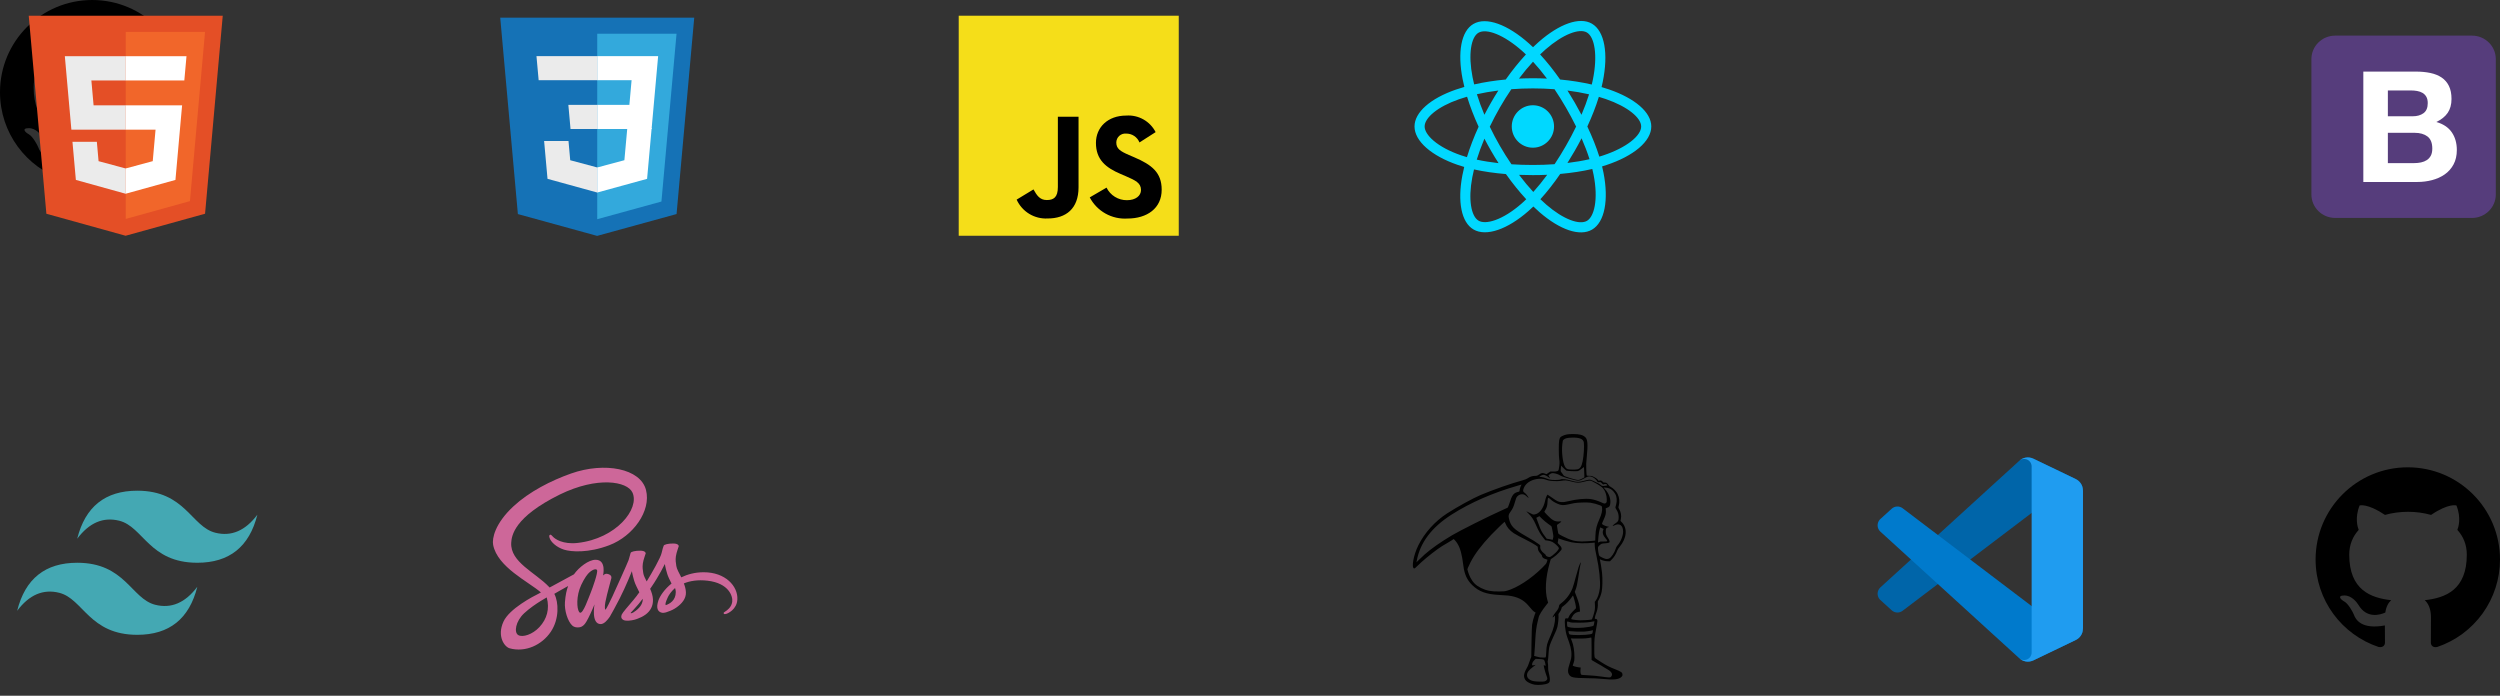 <svg width="1193" height="332" viewBox="0 0 1193 332" fill="none" xmlns="http://www.w3.org/2000/svg">

    <rect x="0" y="0" width="1193" height="332" fill="#333333" stroke="none"/>

    <g id="github">
        <path fill-rule="evenodd" clip-rule="evenodd"
              d="M1149 223C1124.69 223 1105 242.69 1105 267C1105 286.47 1117.6 302.915 1135.09 308.745C1137.28 309.13 1138.11 307.81 1138.11 306.655C1138.11 305.61 1138.06 302.145 1138.06 298.46C1127 300.495 1124.14 295.765 1123.26 293.29C1122.77 292.025 1120.62 288.12 1118.75 287.075C1117.21 286.25 1115.01 284.215 1118.69 284.16C1122.16 284.105 1124.64 287.35 1125.46 288.67C1129.42 295.325 1135.75 293.455 1138.28 292.3C1138.66 289.44 1139.82 287.515 1141.08 286.415C1131.29 285.315 1121.06 281.52 1121.06 264.69C1121.06 259.905 1122.77 255.945 1125.57 252.865C1125.13 251.765 1123.59 247.255 1126.01 241.205C1126.01 241.205 1129.69 240.05 1138.11 245.715C1141.63 244.725 1145.37 244.23 1149.11 244.23C1152.85 244.23 1156.59 244.725 1160.11 245.715C1168.53 239.995 1172.21 241.205 1172.21 241.205C1174.63 247.255 1173.09 251.765 1172.65 252.865C1175.46 255.945 1177.16 259.85 1177.16 264.69C1177.16 281.575 1166.88 285.315 1157.08 286.415C1158.68 287.79 1160.06 290.43 1160.06 294.555C1160.06 300.44 1160 305.17 1160 306.655C1160 307.81 1160.83 309.185 1163.03 308.745C1171.76 305.796 1179.35 300.182 1184.73 292.694C1190.1 285.205 1193 276.219 1193 267C1193 242.69 1173.31 223 1149 223Z"
              fill="black"/>
    </g>

    <g id="git">
        <svg width="88" height="88" viewBox="0 0 88 88" fill="none" xmlns="http://www.w3.org/2000/svg">
            <path fill-rule="evenodd" clip-rule="evenodd" d="M44 0C19.69 0 0 19.69 0 44C0 63.47 12.595 79.915 30.085 85.745C32.285 86.13 33.11 84.81 33.11 83.655C33.11 82.61 33.055 79.145 33.055 75.46C22 77.495 19.14 72.765 18.26 70.29C17.765 69.025 15.62 65.12 13.75 64.075C12.21 63.25 10.01 61.215 13.695 61.16C17.16 61.105 19.635 64.35 20.46 65.67C24.42 72.325 30.745 70.455 33.275 69.3C33.66 66.44 34.815 64.515 36.08 63.415C26.29 62.315 16.06 58.52 16.06 41.69C16.06 36.905 17.765 32.945 20.57 29.865C20.13 28.765 18.59 24.255 21.01 18.205C21.01 18.205 24.695 17.05 33.11 22.715C36.63 21.725 40.37 21.23 44.11 21.23C47.85 21.23 51.59 21.725 55.11 22.715C63.525 16.995 67.21 18.205 67.21 18.205C69.63 24.255 68.09 28.765 67.65 29.865C70.455 32.945 72.16 36.85 72.16 41.69C72.16 58.575 61.875 62.315 52.085 63.415C53.68 64.79 55.055 67.43 55.055 71.555C55.055 77.44 55 82.17 55 83.655C55 84.81 55.825 86.185 58.025 85.745C66.76 82.796 74.35 77.182 79.727 69.694C85.104 62.205 87.997 53.219 88 44C88 19.69 68.31 0 44 0Z" fill="black"/>
        </svg>
    </g>

    <g id="react">
        <path d="M767.905 42.703C766.703 42.289 765.49 41.905 764.269 41.552C764.474 40.711 764.663 39.879 764.83 39.062C767.584 25.648 765.784 14.842 759.636 11.284C753.741 7.873 744.102 11.43 734.366 19.933C733.406 20.773 732.468 21.637 731.552 22.524C730.939 21.934 730.315 21.356 729.68 20.789C719.477 11.696 709.249 7.864 703.108 11.432C697.219 14.854 695.475 25.013 697.954 37.725C698.2 38.984 698.479 40.237 698.789 41.482C697.341 41.895 695.944 42.334 694.607 42.802C682.644 46.988 675.005 53.548 675.005 60.353C675.005 67.381 683.206 74.43 695.666 78.704C696.676 79.049 697.695 79.369 698.721 79.663C698.388 81.004 698.092 82.354 697.834 83.711C695.471 96.204 697.316 106.122 703.189 109.522C709.255 113.033 719.437 109.425 729.35 100.727C730.154 100.02 730.941 99.293 731.708 98.546C732.7 99.507 733.719 100.439 734.763 101.343C744.366 109.636 753.85 112.985 759.718 109.576C765.778 106.055 767.748 95.4 765.191 82.436C764.989 81.42 764.763 80.409 764.513 79.405C765.228 79.192 765.93 78.973 766.614 78.746C779.567 74.438 787.995 67.475 787.995 60.353C787.995 53.523 780.109 46.919 767.905 42.703ZM765.096 74.147C764.478 74.353 763.844 74.55 763.198 74.743C761.768 70.2 759.839 65.368 757.477 60.376C759.73 55.504 761.586 50.734 762.976 46.22C764.132 46.556 765.253 46.91 766.335 47.283C776.791 50.896 783.168 56.237 783.168 60.353C783.168 64.737 776.28 70.428 765.096 74.147ZM760.456 83.376C761.586 89.109 761.747 94.292 760.998 98.344C760.326 101.984 758.973 104.412 757.299 105.384C753.738 107.453 746.123 104.764 737.911 97.671C736.94 96.831 735.993 95.963 735.07 95.07C738.254 91.576 741.436 87.513 744.541 83.001C750.004 82.514 755.164 81.719 759.844 80.633C760.069 81.543 760.273 82.457 760.456 83.376ZM713.526 105.026C710.047 106.259 707.276 106.295 705.601 105.325C702.037 103.262 700.555 95.298 702.576 84.615C702.816 83.353 703.091 82.097 703.401 80.85C708.029 81.878 713.152 82.617 718.627 83.062C721.754 87.478 725.028 91.536 728.327 95.089C727.626 95.77 726.908 96.434 726.174 97.079C721.79 100.925 717.397 103.654 713.526 105.026ZM697.228 74.12C691.718 72.23 687.168 69.774 684.049 67.093C681.246 64.685 679.832 62.293 679.832 60.353C679.832 56.223 685.966 50.956 696.196 47.377C697.438 46.943 698.737 46.533 700.085 46.148C701.5 50.764 703.354 55.59 705.592 60.471C703.325 65.423 701.444 70.327 700.016 74.997C699.08 74.728 698.15 74.436 697.228 74.12ZM702.691 36.795C700.567 25.903 701.978 17.687 705.527 15.625C709.307 13.429 717.665 16.56 726.475 24.412C727.05 24.925 727.615 25.448 728.171 25.982C724.888 29.52 721.644 33.548 718.545 37.937C713.231 38.431 708.144 39.225 703.468 40.289C703.18 39.131 702.921 37.966 702.691 36.795V36.795ZM751.43 48.874C750.325 46.959 749.18 45.068 747.994 43.202C751.599 43.66 755.053 44.267 758.297 45.01C757.323 48.142 756.109 51.417 754.681 54.775C753.636 52.787 752.553 50.819 751.43 48.874ZM731.554 29.444C733.781 31.865 736.01 34.568 738.203 37.5C733.754 37.289 729.298 37.289 724.849 37.498C727.044 34.592 729.293 31.893 731.554 29.444ZM711.551 48.907C710.442 50.837 709.379 52.792 708.361 54.771C706.956 51.425 705.753 48.136 704.771 44.958C707.995 44.235 711.433 43.643 715.015 43.194C713.816 45.07 712.661 46.975 711.551 48.907V48.907ZM715.118 77.857C711.417 77.442 707.927 76.881 704.704 76.177C705.702 72.943 706.931 69.583 708.367 66.165C709.389 68.146 710.457 70.103 711.57 72.033C712.715 74.018 713.9 75.961 715.118 77.857ZM731.688 91.603C729.399 89.126 727.118 86.385 724.889 83.437C727.053 83.522 729.258 83.566 731.5 83.566C733.803 83.566 736.08 83.514 738.32 83.414C736.12 86.415 733.899 89.159 731.688 91.603ZM754.726 65.991C756.237 69.446 757.509 72.788 758.52 75.967C755.244 76.717 751.707 77.321 747.98 77.77C749.175 75.87 750.331 73.946 751.449 72C752.586 70.021 753.678 68.018 754.726 65.991ZM747.268 69.579C745.556 72.563 743.749 75.491 741.847 78.357C738.404 78.602 734.952 78.723 731.5 78.722C727.984 78.722 724.563 78.612 721.27 78.397C719.319 75.538 717.477 72.605 715.747 69.606H715.747C714.026 66.623 712.418 63.575 710.926 60.468C712.414 57.362 714.017 54.312 715.733 51.327L715.732 51.327C717.448 48.341 719.275 45.421 721.211 42.573C724.571 42.318 728.017 42.185 731.5 42.185H731.5C734.998 42.185 738.448 42.319 741.808 42.577C743.724 45.419 745.54 48.33 747.252 51.301C748.974 54.28 750.598 57.315 752.123 60.4C750.614 63.517 748.994 66.578 747.268 69.579ZM757.225 15.481C761.009 17.671 762.48 26.502 760.103 38.084C759.951 38.823 759.781 39.576 759.595 40.339C754.907 39.253 749.817 38.445 744.487 37.943C741.383 33.506 738.166 29.472 734.936 25.979C735.782 25.16 736.649 24.363 737.535 23.587C745.877 16.301 753.673 13.425 757.225 15.481ZM731.5 50.226C737.072 50.226 741.59 54.76 741.59 60.353C741.59 65.946 737.072 70.48 731.5 70.48C725.928 70.48 721.41 65.946 721.41 60.353C721.41 54.76 725.928 50.226 731.5 50.226Z"
              fill="#00D8FF"/>
    </g>

    <g id="saas">
        <path d="M335.673 273.077C331.603 273.097 328.065 274.069 325.103 275.506C324.016 273.372 322.929 271.471 322.738 270.076C322.525 268.449 322.269 267.456 322.525 265.512C322.78 263.568 323.931 260.8 323.91 260.589C323.889 260.378 323.654 259.385 321.31 259.364C318.966 259.342 316.941 259.807 316.707 260.42C316.472 261.033 316.025 262.427 315.727 263.864C315.322 265.977 311.039 273.52 308.588 277.471C307.799 275.929 307.117 274.576 306.968 273.499C306.755 271.872 306.499 270.879 306.755 268.935C307.011 266.991 308.162 264.223 308.14 264.012C308.119 263.801 307.884 262.807 305.54 262.787C303.196 262.765 301.171 263.23 300.937 263.843C300.703 264.456 300.447 265.892 299.957 267.287C299.467 268.682 293.777 281.275 292.285 284.528C291.682 285.845 291.05 287.149 290.389 288.438C290.389 288.438 290.367 288.501 290.303 288.607C290.095 289.011 289.882 289.412 289.664 289.811V289.832C289.344 290.403 289.003 290.931 288.833 290.931C288.705 290.931 288.471 289.41 288.875 287.339C289.728 282.965 291.752 276.162 291.731 275.929C291.731 275.802 292.115 274.619 290.41 274.006C288.748 273.393 288.151 274.407 288.002 274.407C287.853 274.407 287.746 274.767 287.746 274.767C287.746 274.767 289.6 267.118 284.209 267.118C280.842 267.118 276.196 270.773 273.894 274.069C271.278 275.481 268.664 276.897 266.052 278.317C264.795 279.014 263.495 279.711 262.28 280.366C262.195 280.282 262.11 280.176 262.024 280.091C255.503 273.182 243.442 268.301 243.953 259.026C244.145 255.645 245.317 246.77 267.118 235.995C285.061 227.226 299.339 229.655 301.811 235.044C305.348 242.735 294.161 257.018 275.62 259.089C268.545 259.871 264.837 257.166 263.9 256.152C262.92 255.095 262.77 255.032 262.408 255.243C261.811 255.561 262.195 256.511 262.408 257.06C262.962 258.497 265.242 261.033 269.099 262.28C272.509 263.378 280.799 263.991 290.836 260.145C302.067 255.835 310.847 243.855 308.268 233.818C305.689 223.634 288.641 220.274 272.509 225.958C262.92 229.339 252.52 234.663 245.04 241.594C236.154 249.834 234.747 256.997 235.322 259.998C237.39 270.647 252.201 277.577 258.125 282.711C257.826 282.88 257.549 283.029 257.315 283.155C254.353 284.613 243.058 290.466 240.245 296.657C237.049 303.672 240.757 308.701 243.208 309.376C250.815 311.469 258.636 307.708 262.834 301.495C267.032 295.283 266.521 287.212 264.582 283.514C264.56 283.472 264.539 283.43 264.496 283.387C265.264 282.944 266.052 282.479 266.819 282.035C268.23 281.209 269.658 280.413 271.103 279.647C270.378 281.613 269.845 283.958 269.59 287.339C269.27 291.311 270.91 296.466 273.063 298.495C274.022 299.383 275.152 299.404 275.876 299.404C278.391 299.404 279.521 297.333 280.778 294.882C282.312 291.882 283.697 288.395 283.697 288.395C283.697 288.395 281.971 297.819 286.659 297.819C288.364 297.819 290.09 295.621 290.858 294.502V294.523C290.858 294.523 290.9 294.459 290.985 294.311C291.156 294.037 291.262 293.867 291.262 293.867V293.826C291.944 292.642 293.479 289.959 295.759 285.5C298.7 279.753 301.534 272.57 301.534 272.57C301.534 272.57 301.79 274.323 302.663 277.239C303.175 278.951 304.24 280.831 305.093 282.648C304.411 283.599 303.985 284.127 303.985 284.127L304.006 284.148C303.452 284.866 302.855 285.648 302.195 286.409C299.872 289.156 297.102 292.305 296.718 293.213C296.27 294.29 296.377 295.072 297.23 295.706C297.847 296.171 298.955 296.234 300.085 296.171C302.174 296.023 303.644 295.516 304.368 295.199C305.498 294.798 306.819 294.185 308.055 293.276C310.335 291.607 311.72 289.219 311.592 286.071C311.528 284.339 310.953 282.606 310.25 280.979C310.463 280.683 310.655 280.387 310.868 280.091C314.469 274.872 317.261 269.146 317.261 269.146C317.261 269.146 317.517 270.9 318.39 273.816C318.817 275.295 319.691 276.901 320.458 278.464C317.069 281.19 314.981 284.359 314.235 286.43C312.893 290.276 313.936 292.008 315.918 292.41C316.813 292.6 318.092 292.177 319.03 291.776C320.223 291.396 321.63 290.741 322.972 289.768C325.253 288.1 327.447 285.775 327.319 282.627C327.256 281.19 326.872 279.774 326.339 278.401C329.216 277.218 332.924 276.563 337.655 277.112C347.799 278.295 349.802 284.571 349.418 287.212C349.035 289.853 346.904 291.29 346.201 291.734C345.497 292.178 345.263 292.325 345.327 292.642C345.412 293.107 345.753 293.086 346.35 293.001C347.181 292.854 351.678 290.867 351.869 286.007C352.189 279.796 346.222 273.013 335.673 273.077ZM257.421 299.235C254.054 302.869 249.366 304.242 247.342 303.08C245.168 301.833 246.02 296.466 250.155 292.621C252.669 290.276 255.908 288.099 258.061 286.768C258.551 286.472 259.276 286.05 260.149 285.522C260.298 285.437 260.384 285.395 260.384 285.395L260.895 285.078C262.408 290.571 260.959 295.41 257.421 299.235ZM281.929 282.711C280.756 285.543 278.306 292.79 276.814 292.389C275.535 292.051 274.747 286.557 276.558 281.127C277.475 278.401 279.414 275.147 280.543 273.88C282.376 271.851 284.4 271.174 284.89 271.999C285.509 273.077 282.653 280.937 281.929 282.711ZM302.152 292.304C301.662 292.558 301.193 292.727 300.98 292.6C300.831 292.515 301.193 292.177 301.193 292.177C301.193 292.177 303.729 289.473 304.73 288.247C305.306 287.529 305.988 286.684 306.713 285.733V286.007C306.713 289.241 303.558 291.417 302.152 292.304H302.152ZM317.751 288.776C317.389 288.522 317.453 287.677 318.667 285.036C319.136 284 320.244 282.268 322.141 280.599C322.354 281.275 322.504 281.93 322.482 282.542C322.461 286.621 319.52 288.142 317.751 288.776Z"
              fill="#CD6799"/>
    </g>

    <g id="B">
        <path d="M1103 92.782C1103 98.978 1108.08 104 1114.35 104H1179.65C1185.92 104 1191 98.977 1191 92.782V28.218C1191 22.022 1185.92 17 1179.65 17H1114.35C1108.08 17 1103 22.023 1103 28.218V92.782V92.782Z"
              fill="#563D7C"/>
        <path d="M1139.49 55.483V43.163H1150.46C1151.51 43.163 1152.51 43.249 1153.48 43.421C1154.45 43.593 1155.31 43.9 1156.06 44.343C1156.8 44.786 1157.4 45.401 1157.85 46.188C1158.3 46.975 1158.52 47.983 1158.52 49.212C1158.52 51.425 1157.85 53.024 1156.51 54.008C1155.16 54.992 1153.45 55.483 1151.36 55.483H1139.49ZM1127.78 34.162V86.838H1153.6C1155.98 86.838 1158.31 86.543 1160.57 85.953C1162.84 85.362 1164.85 84.453 1166.62 83.223C1168.38 81.993 1169.79 80.407 1170.83 78.465C1171.88 76.522 1172.4 74.222 1172.4 71.566C1172.4 68.271 1171.59 65.455 1169.98 63.119C1168.36 60.783 1165.91 59.147 1162.62 58.213C1165.01 57.082 1166.82 55.631 1168.04 53.86C1169.25 52.09 1169.86 49.877 1169.86 47.22C1169.86 44.761 1169.45 42.696 1168.63 41.023C1167.81 39.351 1166.65 38.011 1165.16 37.002C1163.67 35.994 1161.88 35.269 1159.79 34.826C1157.7 34.383 1155.39 34.162 1152.85 34.162H1127.78ZM1139.49 77.837V63.377H1152.25C1154.79 63.377 1156.83 63.955 1158.37 65.111C1159.91 66.267 1160.69 68.197 1160.69 70.902C1160.69 72.28 1160.45 73.411 1159.98 74.296C1159.5 75.181 1158.87 75.882 1158.07 76.399C1157.28 76.915 1156.36 77.284 1155.31 77.505C1154.27 77.726 1153.17 77.837 1152.03 77.837H1139.49Z"
              fill="white"/>
    </g>
    <g>
        <path d="M36.844 257.084C40.665 241.801 50.217 234.159 65.5 234.159C88.425 234.159 91.291 251.353 102.753 254.219C110.395 256.129 117.081 253.264 122.812 245.622C118.992 260.905 109.44 268.547 94.156 268.547C71.231 268.547 68.366 251.353 56.903 248.487C49.261 246.577 42.575 249.443 36.844 257.084ZM8.188 291.472C12.008 276.189 21.56 268.547 36.844 268.547C59.769 268.547 62.634 285.741 74.097 288.606C81.739 290.517 88.425 287.651 94.156 280.009C90.335 295.293 80.783 302.934 65.5 302.934C42.575 302.934 39.709 285.741 28.247 282.875C20.605 280.965 13.919 283.83 8.188 291.472Z"
              fill="#44A8B3"/>
        <path d="M990.535 228.605L970.354 218.889C969.214 218.339 967.932 218.158 966.685 218.37C965.437 218.582 964.287 219.177 963.393 220.072L897.33 280.3C896.529 281.027 896.049 282.043 895.996 283.124C895.944 284.205 896.323 285.263 897.05 286.064C897.138 286.159 897.225 286.25 897.32 286.334L902.713 291.234C903.418 291.875 904.325 292.25 905.277 292.292C906.229 292.334 907.166 292.042 907.925 291.465L987.497 231.125C988.098 230.669 988.815 230.39 989.566 230.319C990.317 230.248 991.073 230.388 991.749 230.723C992.425 231.058 992.993 231.576 993.391 232.217C993.789 232.858 994 233.598 994 234.352V234.117C994 232.966 993.675 231.837 993.062 230.862C992.449 229.887 991.573 229.104 990.535 228.605Z"
              fill="#0065A9"/>
        <path d="M990.535 305.395L970.354 315.115C969.214 315.662 967.932 315.843 966.685 315.631C965.438 315.419 964.288 314.825 963.393 313.932L897.33 253.7C896.529 252.973 896.049 251.957 895.996 250.876C895.944 249.795 896.323 248.737 897.05 247.936C897.138 247.841 897.225 247.75 897.32 247.666L902.713 242.766C903.419 242.122 904.328 241.746 905.282 241.704C906.237 241.661 907.175 241.956 907.935 242.535L987.497 302.875C988.098 303.331 988.815 303.61 989.566 303.681C990.317 303.752 991.073 303.612 991.749 303.277C992.425 302.942 992.993 302.424 993.391 301.783C993.789 301.142 994 300.403 994 299.648V299.9C993.996 301.049 993.669 302.173 993.057 303.145C992.444 304.117 991.57 304.896 990.535 305.395Z"
              fill="#007ACC"/>
        <path d="M970.354 315.114C969.214 315.662 967.932 315.843 966.685 315.631C965.438 315.419 964.287 314.825 963.392 313.931C963.895 314.428 964.533 314.764 965.226 314.899C965.919 315.034 966.637 314.962 967.289 314.691C967.941 314.42 968.499 313.963 968.892 313.376C969.285 312.79 969.497 312.1 969.5 311.394V222.606C969.501 221.896 969.291 221.203 968.897 220.613C968.503 220.023 967.942 219.563 967.287 219.292C966.631 219.02 965.91 218.949 965.214 219.088C964.518 219.227 963.879 219.57 963.378 220.072C964.273 219.177 965.423 218.582 966.67 218.37C967.917 218.157 969.2 218.337 970.34 218.885L990.517 228.587C991.559 229.084 992.438 229.866 993.054 230.841C993.67 231.817 993.998 232.946 994 234.1V299.9C994 301.053 993.675 302.182 993.061 303.158C992.447 304.134 991.571 304.917 990.531 305.416L970.354 315.114Z"
              fill="#1F9CF0"/>
    </g>

    <g id="html5">
        <path d="M457.5 7.5H562.5V112.5H457.5V7.5Z" fill="#F5DE19"/>
        <path d="M528.034 89.531C528.928 91.349 530.318 92.876 532.043 93.938C533.768 94.999 535.758 95.552 537.784 95.531C541.871 95.531 544.485 93.487 544.485 90.656C544.485 87.281 541.8 86.074 537.3 84.105L534.833 83.047C527.708 80.014 522.983 76.215 522.983 68.183C522.983 60.784 528.608 55.148 537.431 55.148C540.288 54.941 543.142 55.581 545.637 56.986C548.132 58.391 550.159 60.499 551.464 63.049L543.75 67.98C543.248 66.716 542.373 65.635 541.242 64.879C540.11 64.124 538.776 63.73 537.416 63.75C536.823 63.691 536.224 63.755 535.657 63.94C535.09 64.125 534.568 64.427 534.123 64.824C533.679 65.222 533.323 65.709 533.077 66.252C532.831 66.795 532.701 67.384 532.695 67.98C532.695 70.939 534.529 72.139 538.763 73.98L541.23 75.037C549.615 78.634 554.355 82.297 554.355 90.536C554.355 99.42 547.376 104.287 538.005 104.287C534.354 104.52 530.713 103.691 527.522 101.901C524.332 100.11 521.727 97.434 520.024 94.196L528.034 89.531ZM493.178 90.386C494.726 93.135 496.136 95.46 499.526 95.46C502.766 95.46 504.814 94.192 504.814 89.261V55.71H514.68V89.392C514.68 99.608 508.68 104.257 499.946 104.257C496.859 104.426 493.793 103.657 491.151 102.051C488.51 100.444 486.416 98.076 485.145 95.257L493.178 90.386Z"
              fill="black"/>
        <path d="M247.132 102.154L238.71 8.438H331.29L322.856 102.139L284.944 112.562L247.132 102.154Z"
              fill="#1572B6"/>
        <path d="M285 104.597L315.637 96.174L322.845 16.102H285V104.597Z" fill="#33A9DC"/>
        <path d="M285 50.054H300.338L301.395 38.284H285V26.79H314.062L313.785 29.872L310.939 61.549H285V50.054Z"
              fill="white"/>
        <path d="M285.071 79.904L285.019 79.919L272.111 76.461L271.286 67.294H259.65L261.274 85.341L285.015 91.879L285.071 91.864V79.904Z"
              fill="#EBEBEB"/>
        <path d="M299.351 61.062L297.956 76.453L285.03 79.912V91.871L308.79 85.341L308.966 83.4L310.98 61.062H299.351Z"
              fill="white"/>
        <path d="M285.041 26.79V38.284H257.044L256.811 35.7L256.282 29.872L256.005 26.79H285.041ZM285 50.054V61.549H272.254L272.021 58.964L271.496 53.137L271.219 50.054H285Z"
              fill="#EBEBEB"/>
        <path d="M22.132 102.004L13.706 7.5H106.294L97.856 101.989L59.944 112.5L22.132 102.004Z" fill="#E44F26"/>
        <path d="M60 104.468L90.638 95.974L97.845 15.229H60V104.468Z" fill="#F1662A"/>
        <path d="M60 50.276H44.663L43.605 38.407H60V26.816H30.938L31.215 29.929L34.061 61.867H60V50.276ZM60 80.377L59.947 80.392L47.04 76.909L46.215 67.665H34.579L36.203 85.86L59.947 92.453L60 92.438V80.377Z"
              fill="#EBEBEB"/>
        <path d="M59.959 50.276V61.867H74.231L72.889 76.901L59.959 80.389V92.449L83.723 85.86L83.895 83.903L86.618 53.389L86.903 50.276H59.959ZM59.959 26.816V38.407H87.957L88.189 35.805L88.718 29.929L88.995 26.816H59.959Z"
              fill="white"/>
    </g>

    <g id="man">
        <path d="M732.365 326.745C730.801 326.471 729.181 325.729 728.262 324.908C727.639 324.253 727.283 323.389 727.265 322.485C727.265 321.566 727.734 320.276 728.476 318.99C728.926 318.266 729.279 317.486 729.53 316.665C729.687 316.099 730.017 315.18 730.272 314.595L730.722 313.523L730.839 306.356C730.899 302.393 731.015 298.721 731.112 298.151C731.367 296.509 731.795 294.908 732.361 293.348L732.792 292.313L732.166 291.941C731.6 291.589 731.131 291.101 729.275 288.893C726.991 286.196 723.984 284.711 719.724 284.205C718.336 284.07 716.93 283.969 715.524 283.913C709.272 283.62 705.699 282.311 702.477 279.146C700.074 276.784 698.825 274.028 698.319 269.966C697.636 264.476 696.875 261.664 695.469 259.38C695.122 258.816 694.723 258.286 694.276 257.798L693.71 257.231L692.461 258.034C691.779 258.484 690.819 259.05 690.35 259.305C688.786 260.164 687.301 261.12 685.876 262.155C682.381 264.694 678.571 267.878 676.482 269.966C675.545 270.904 675.057 271.312 674.84 271.275C673.415 271.061 674.506 264.889 676.831 260.239C679.801 254.243 684.8 248.715 690.582 244.984C695.33 241.916 703.006 237.698 706.557 236.213C712.865 233.576 721.029 230.723 726.616 229.2C727.79 228.866 728.51 228.574 728.997 228.244C730.092 227.483 731.165 227.111 732.395 227.093C733.43 227.074 733.527 227.055 734.525 226.388C735.699 225.626 736.047 225.585 737.221 225.998L737.982 226.271L738.92 225.626L739.857 225L741.204 225.019C742.239 225.038 742.707 225 743.157 224.805C743.724 224.55 743.742 224.513 743.9 223.575C744.252 221.543 744.29 220.526 744.076 219.296C743.802 217.676 743.765 211.388 744.039 210.154C744.331 208.826 744.526 208.553 745.524 208.065C747.009 207.341 748.122 207.128 750.68 207.128C753.804 207.128 755.386 207.559 756.56 208.691C757.614 209.708 757.79 212.089 757.242 217.676C756.909 220.898 756.871 221.798 756.969 223.905C757.006 225.251 757.104 226.523 757.145 226.699C757.224 227.033 757.302 227.051 758.435 227.07C759.549 227.089 759.744 227.149 760.797 227.696C761.814 228.225 762.575 228.87 762.732 229.339C762.751 229.436 762.927 229.436 763.239 229.339C763.842 229.163 764.371 229.358 764.802 229.886C765.057 230.22 765.211 230.276 765.8 230.276C766.602 230.276 766.895 230.471 767.559 231.45C767.869 231.889 768.295 232.234 768.789 232.448C769.884 232.995 771.369 234.518 771.935 235.729C772.812 237.525 772.989 239.614 772.441 241.489C772.246 242.194 772.246 242.213 772.655 242.895C773.514 244.361 773.829 246.158 773.476 247.68L773.281 248.58L773.866 249.165C776.776 252.075 776.345 256.823 772.794 261.06C772.397 261.544 772.062 262.076 771.796 262.643C771.114 264.458 770.33 265.729 769.317 266.783L768.282 267.836H767.229C766.175 267.836 764.69 267.484 763.79 267.015C763.419 266.82 763.4 266.82 763.479 267.053C763.715 267.911 764.3 271.406 764.495 273.341C764.806 276.311 764.709 280.628 764.3 282.484C764.001 283.859 763.501 285.182 762.815 286.41C762.425 287.036 762.406 287.171 762.481 287.933C762.597 289.005 762.346 290.805 761.915 291.994C761.386 293.381 761.191 294.026 761.075 294.728C760.977 295.331 760.977 295.331 761.409 295.331C761.975 295.331 762.286 295.665 762.286 296.329C762.286 296.621 762.031 298.204 761.72 299.824C760.861 304.376 760.801 304.883 760.801 309.296C760.782 313.849 760.782 313.808 761.817 314.49L764.142 315.994C766.143 317.321 768.285 318.422 770.529 319.275C773.791 320.565 774.241 320.895 774.241 321.99C774.241 322.478 774.144 322.654 773.735 323.044C772.486 324.255 770.022 324.529 765.061 324C762.483 323.758 759.896 323.635 757.306 323.629C750.47 323.531 749.472 323.295 748.576 321.596C748.07 320.621 748.167 319.35 748.869 317.261C749.18 316.343 749.454 315.405 749.69 314.449C750.159 312.184 749.847 309.488 748.752 306.443L747.815 303.844C746.896 301.208 746.39 296.381 746.937 295.29C747.035 295.076 747.211 295.035 747.68 295.054L748.265 295.114L748.752 294.098C749.124 293.295 749.532 292.77 750.646 291.656L752.071 290.231L751.992 289.313C751.932 288.435 750.781 284.175 750.624 284.194C750.564 284.194 750.252 284.625 749.9 285.169C749.041 286.459 747.147 288.45 746.071 289.174C745.602 289.485 745.212 289.856 745.212 289.976C745.194 290.505 744.744 291.54 744.196 292.26C743.667 292.965 743.63 293.081 743.709 293.704C743.844 294.623 743.551 297.57 743.202 299.115C742.886 300.262 742.454 301.374 741.912 302.434C740.566 305.228 739.55 307.725 739.295 308.88C739.111 309.992 738.993 311.114 738.942 312.24C738.882 313.568 738.747 314.858 738.65 315.131C738.515 315.503 738.515 315.795 738.631 316.361C738.729 316.77 738.789 317.689 738.766 318.413C738.747 319.41 738.826 320.055 739.119 321.225C739.625 323.216 739.722 324.469 739.49 325.211C739.332 325.68 739.179 325.856 738.65 326.111C737.476 326.715 734.157 327.049 732.361 326.738L732.365 326.745ZM737.109 325.144C737.791 324.949 738.38 324.364 738.38 323.835C738.38 323.599 738.185 322.916 737.949 322.313C737.48 321.161 736.677 318.113 736.677 317.606C736.677 317.351 736.696 317.333 737.086 317.546L737.517 317.783V317.235C737.455 316.73 737.343 316.233 737.184 315.75C736.812 314.636 736.775 314.618 734.409 314.479L732.807 314.4L732.222 314.966C731.901 315.297 731.619 315.665 731.382 316.061C731.127 316.568 731.03 317.333 731.187 317.505C731.225 317.565 731.619 317.505 732.046 317.408C732.3 317.332 732.562 317.287 732.826 317.273C732.826 317.291 732.395 317.644 731.851 318.015C729.507 319.774 728.686 320.846 728.686 322.215C728.686 323.64 730.032 324.754 732.144 325.088C733.587 325.301 736.4 325.361 737.105 325.148L737.109 325.144ZM768.886 322.819C769.471 322.114 769.392 321.394 768.65 320.573C768.219 320.141 767.731 319.77 767.184 319.478C766.636 319.185 766.089 318.851 765.541 318.503C764.551 317.861 763.534 317.261 762.492 316.706C761.592 316.219 760.715 315.709 759.856 315.165L759.504 314.891V309.521C759.504 304.23 759.485 304.151 759.211 304.23C757.842 304.601 755.577 304.778 752.709 304.718L749.604 304.68L750.054 305.775C750.894 307.845 751.325 310.62 751.325 313.804C751.325 314.996 751.246 315.424 750.954 316.264C750.796 316.673 750.661 317.085 750.522 317.494C750.462 317.67 750.68 317.805 751.479 318.041C752.064 318.218 752.922 318.394 753.414 318.45L754.314 318.548L754.216 319.448C754.119 320.464 754.235 321.536 754.49 321.87C754.647 322.065 755.232 322.144 757.947 322.26C759.999 322.358 762.226 322.571 763.981 322.826C765.504 323.063 767.146 323.258 767.634 323.258C768.455 323.276 768.534 323.239 768.882 322.826L768.886 322.819ZM737.619 313.68C737.697 313.62 737.814 312.566 737.855 311.318C738.012 307.823 738.147 307.313 739.906 303.368C741.35 300.146 742.115 297.139 742.055 295.009L742.017 293.738L741.47 294.266C740.337 295.399 741.117 293.621 742.467 292.039C743.484 290.828 743.836 290.164 743.99 289.091C744.069 288.66 744.226 288.446 744.89 287.94C747.373 286.064 749.287 283.535 750.417 280.635C750.691 279.93 751.392 277.53 751.981 275.303C753.076 271.181 753.661 269.404 754.19 268.643C754.385 268.35 754.464 268.29 754.426 268.485C754.143 269.532 753.921 270.595 753.762 271.669C753.605 272.625 753.312 274.5 753.117 275.809C752.746 278.486 752.356 280.204 751.827 281.531L751.475 282.431L752.412 284.854C753.387 287.333 753.837 289.133 753.916 290.869L753.976 291.844L753.215 292.001C752.21 292.179 751.314 292.74 750.714 293.565C750.05 294.521 749.679 295.305 749.855 295.478C749.934 295.556 750.89 295.733 751.985 295.868C753.684 296.063 754.329 296.063 756.575 295.928C757.55 295.89 758.51 295.793 759.466 295.654C759.68 295.575 759.897 295.148 760.246 294.034C761.049 291.476 761.202 290.576 761.105 288.78L761.026 287.198L761.435 286.669C762.391 285.458 763.134 283.271 763.445 280.71C763.816 277.586 763.134 271.043 761.862 265.418C761.259 262.74 761.004 261.139 761.004 259.969V258.934L760.047 259.031C756.609 259.403 752.45 259.305 749.911 258.776C748.524 258.503 745.029 257.468 744.267 257.134L743.664 256.86L743.585 257.543C743.525 257.914 743.469 258.285 743.39 258.675C743.274 259.084 743.311 259.181 744.035 259.886C744.935 260.805 745.209 261.274 745.209 261.896C745.209 262.286 744.995 262.601 743.9 263.734C743.115 264.572 742.244 265.324 741.301 265.98L740.03 266.839L739.482 268.733C737.529 275.666 737.157 281.974 738.447 286.485L738.759 287.618L738.132 288.398C735.789 291.345 734.401 293.591 734.187 294.844C734.063 295.461 733.919 296.073 733.756 296.681C733.25 298.616 732.856 301.448 732.684 304.515C732.564 307.083 732.395 309.648 732.177 312.21L732.08 312.971L733.055 313.264C733.602 313.44 734.424 313.635 734.892 313.714C735.77 313.849 737.394 313.811 737.645 313.676L737.619 313.68ZM756.582 302.936C758.105 302.839 759.492 302.603 759.766 302.37C759.882 302.291 760.021 301.883 760.059 301.47L760.156 300.728L758.945 301.001C757.989 301.196 757.032 301.313 756.072 301.391C753.766 301.489 751.445 301.429 749.157 301.196C748.396 301.08 748.396 301.08 748.629 302.074C748.824 302.816 748.865 302.854 750.856 302.993C752.184 303.109 754.04 303.09 756.579 302.933L756.582 302.936ZM755.311 299.539C757.302 299.363 759.785 298.935 760.272 298.68C760.43 298.601 760.565 298.309 760.625 297.975L760.801 296.94L760.899 296.453L760.411 296.55C758.244 297 756.601 297.135 753.32 297.135C750.117 297.135 749.746 297.116 748.906 296.824C748.583 296.688 748.24 296.608 747.89 296.588C747.755 296.666 747.732 297.78 747.852 298.56C747.931 299.029 748.01 299.108 748.479 299.243C749.964 299.651 752.465 299.749 755.315 299.516L755.311 299.539ZM719.064 281.921C724.062 280.478 730.606 276.236 735.957 270.926C737.697 269.186 737.911 268.954 738.144 268.174L738.455 267.176C738.492 267.098 738.181 266.963 737.772 266.865C736.7 266.61 735.879 265.988 735.879 265.421C735.879 265.088 735.684 264.758 735.117 264.15C734.199 263.115 733.966 262.665 733.869 261.671L733.79 260.869L732.695 260.089C732.069 259.639 729.882 258.428 727.557 257.258C725.787 256.394 724.054 255.456 722.364 254.445C720.41 253.136 719.101 251.573 718.359 249.72C718.224 249.349 718.047 249.038 717.987 249.038C717.83 249.038 713.435 253.275 711.56 255.266C706.932 260.149 703.749 264.386 701.735 268.313C701.229 269.288 700.681 270.443 700.524 270.87L700.231 271.65L700.584 272.959C700.797 273.664 701.247 274.815 701.6 275.498C702.83 277.92 704.296 279.383 706.719 280.575C709.317 281.865 711.62 282.315 715.467 282.255C717.537 282.236 718.145 282.176 719.06 281.903L719.064 281.921ZM679.61 264.791C682.891 261.881 687.421 258.698 692.971 255.398C696.605 253.23 710.649 246.199 717.114 243.326C718.287 242.798 719.341 242.31 719.457 242.254C719.574 242.175 719.907 241.335 720.219 240.398C721.587 236.063 722.27 235.204 724.749 234.638C725.06 234.559 725.139 234.461 725.139 234.15C725.139 233.584 725.529 232.275 725.862 231.69C726.117 231.24 726.117 231.221 725.9 231.281C725.765 231.319 724.944 231.555 724.085 231.81C712.171 235.249 701.761 239.816 692.776 245.52C683.187 251.614 677.66 258.919 676.059 267.668L675.942 268.313L677.116 267.161C677.742 266.516 678.875 265.463 679.617 264.818L679.61 264.791ZM767.99 266.453C768.946 265.965 770.431 263.719 770.979 261.941C771.136 261.315 771.447 260.73 771.897 260.243C773.341 258.641 774.534 255.731 774.552 253.74C774.552 250.635 772.794 249.443 770.236 250.77C769.902 250.928 769.632 251.044 769.591 251.006C769.456 250.871 770.176 250.166 771.057 249.619C772.209 248.858 772.426 248.408 772.426 246.788C772.443 245.478 772.054 244.196 771.312 243.116C770.96 242.588 770.825 242.239 770.881 242.021L771.234 240.713C771.721 238.973 771.545 236.981 770.784 235.714C769.651 233.801 768.264 232.864 766.329 232.706L765.196 232.628L765.86 233.37C767.832 235.5 768.789 238.174 768.399 240.461C768.204 241.635 768.027 241.868 766.895 242.318L766.231 242.591L766.31 243.491C766.445 244.958 766.194 246.03 765.256 248.003C764.787 249 764.435 249.896 764.476 249.994C764.592 250.328 765.882 250.95 766.899 251.205L767.896 251.441L767.27 251.655C766.449 251.91 766.272 252.281 766.272 253.628C766.272 254.858 766.449 255.368 767.345 256.714C767.754 257.299 768.027 257.906 768.069 258.255C768.147 258.803 768.129 258.84 767.679 258.998C767.169 259.141 766.644 259.226 766.115 259.253C764.277 259.369 764.142 259.429 763.321 260.209C762.579 260.914 762.56 260.951 762.56 261.731C762.56 262.804 762.969 264.975 763.224 265.268C763.557 265.62 765.41 266.539 766.134 266.674C766.758 266.83 767.418 266.754 767.99 266.46V266.453ZM740.937 264.99C742.13 264.053 743.067 263.115 743.592 262.313C743.926 261.825 743.945 261.728 743.787 261.315C743.514 260.689 741.717 259.069 740.72 258.581C740.055 258.283 739.352 258.08 738.631 257.978L737.401 257.82L736.64 256.864C735.057 254.91 734.18 253.388 732.927 250.436C731.832 247.935 730.876 246.473 729.354 245.025C728.727 244.44 728.281 243.953 728.319 243.953C728.397 243.953 729.14 244.324 729.999 244.774C731.424 245.535 731.6 245.595 732.245 245.498C734.57 245.224 736.621 242.55 737.364 238.8C737.577 237.746 738.009 236.67 738.459 236.025C738.477 236.006 739.377 236.591 740.431 237.353C743.109 239.246 743.694 239.539 745.216 239.599C746.214 239.636 746.78 239.561 748.576 239.13C752.405 238.193 756.545 237.821 759.065 238.155C760.49 238.35 762.541 238.976 764.064 239.696C765.567 240.401 765.86 240.439 766.347 240.008C766.756 239.655 766.756 239.599 766.756 238.29C766.737 236.355 766.032 234.266 764.96 233.018C764.412 232.373 762.871 231.319 761.345 230.516C760.802 230.228 760.262 229.936 759.725 229.639C759.001 229.208 758.184 229.268 755.956 229.853C753.376 230.516 752.694 230.516 749.746 229.755C747.245 229.129 747.091 229.11 744.627 229.5C743.319 229.695 740.037 229.579 738.942 229.286C738.395 229.129 737.847 228.975 737.322 228.78C736.366 228.409 734.705 228.349 733.201 228.623C730.212 229.151 727.947 230.771 727.126 232.976C726.695 234.09 726.755 234.619 727.321 234.968C728.221 235.534 729.41 237.079 729.41 237.683C729.41 237.72 729.117 237.469 728.784 237.116C727.944 236.239 727.182 235.845 726.282 235.845C725.7 235.861 725.134 236.04 724.648 236.36C724.161 236.681 723.774 237.131 723.53 237.66C723.267 238.35 723.046 239.055 722.866 239.771C722.319 241.763 721.831 242.82 720.796 244.226C719.877 245.498 719.742 246.064 720.072 247.489C720.894 251.081 722.319 252.529 728.274 255.908C731.397 257.685 732.999 258.683 734.172 259.56C735.072 260.224 735.091 260.265 735.012 260.771C734.836 261.945 735.579 263.213 737.045 264.248C737.416 264.503 737.649 264.776 737.649 264.971C737.649 265.324 738.646 265.811 739.366 265.811C739.775 265.811 740.09 265.635 740.93 264.99H740.937ZM765.02 258.405C767.285 258.484 767.401 258.308 766.194 256.901C764.922 255.435 764.574 254.246 765.042 252.938L765.237 252.431L764.435 252.041C764.161 251.906 763.887 251.768 763.614 251.67C763.479 252.199 763.34 252.705 763.224 253.234C762.931 254.426 762.579 257.513 762.56 258.821C762.56 258.938 762.755 258.9 763.089 258.686C763.557 258.413 763.794 258.375 765.024 258.413L765.02 258.405ZM757.422 258.289C758.791 258.21 760.197 258.113 760.569 258.053L761.251 257.955L761.33 255.709C761.446 252.506 761.915 250.613 763.302 247.583C764.277 245.434 764.709 243.559 764.495 242.153C764.416 241.549 764.379 241.508 763.557 241.155C762.054 240.558 760.488 240.131 758.889 239.884C757.347 239.67 752.814 239.786 751.115 240.12C750.41 240.236 749.124 240.51 748.265 240.724C746.135 241.211 745.002 241.155 743.382 240.45C741.781 239.745 740.765 239.104 739.809 238.204C739.047 237.499 738.969 237.461 738.774 237.698C738.616 237.874 738.537 238.403 738.481 239.535C738.421 241.275 738.147 242.19 737.386 243.42C737.217 243.673 737.073 243.942 736.955 244.223C736.955 244.283 737.54 244.965 738.264 245.708C740.765 248.306 741.995 248.97 743.967 248.831C744.612 248.771 745.062 248.794 745.062 248.869C745.062 249.026 743.791 250.02 743.266 250.294C743.011 250.429 742.955 250.568 742.992 250.86L743.304 252.911C743.48 254.085 743.615 254.629 743.791 254.786C744.26 255.176 746.682 256.429 748.205 257.051C750.196 257.854 751.291 258.146 752.814 258.281C754.689 258.439 754.726 258.439 757.422 258.281V258.289ZM741.271 256.14C741.309 256.08 741.174 254.948 740.919 253.639C740.607 251.861 740.431 251.216 740.236 251.04C740.101 250.924 739.377 250.414 738.654 249.889C737.703 249.205 736.802 248.454 735.957 247.643L734.611 246.315L733.887 246.686L733.126 247.095C733.19 247.4 733.295 247.695 733.437 247.973C733.651 248.441 734.082 249.593 734.394 250.53C735.215 252.971 735.86 254.145 737.48 256.271L738.084 257.074L739.235 257.25C739.88 257.348 740.525 257.486 740.701 257.543C740.975 257.659 741.012 257.603 741.091 256.976C741.129 256.703 741.189 256.41 741.267 256.136L741.271 256.14ZM766.017 231.844C767.015 231.746 767.191 231.608 766.76 231.161C766.486 230.888 765.86 230.869 765.354 231.101C765.02 231.259 764.945 231.218 764.416 230.651C763.869 230.048 763.831 230.025 763.145 230.104C762.519 230.183 762.421 230.164 762.342 229.909C762.099 229.49 761.795 229.108 761.442 228.776C760.999 228.272 760.444 227.878 759.822 227.625C758.611 227.156 757.929 227.216 756.774 227.861C753.432 229.676 753.571 229.658 750.346 228.836C747.339 228.075 745.092 227.295 744.369 226.804C743.765 226.395 742.475 225.945 741.399 225.806C740.596 225.69 740.09 225.866 739.329 226.489L738.92 226.823L739.291 227.468C739.797 228.368 739.741 228.424 738.98 227.76C738.159 227.078 737.184 226.609 736.557 226.586C736.107 226.586 734.78 227.171 734.622 227.426C734.562 227.505 734.975 227.603 735.522 227.64C736.089 227.7 736.869 227.895 737.397 228.109C738.766 228.694 739.467 228.889 740.716 229.009C742.085 229.144 744.564 228.99 744.856 228.754C745.014 228.619 745.441 228.596 746.341 228.675C747.534 228.754 748.021 228.87 750.852 229.631C752.495 230.081 753.646 230.04 755.6 229.515C756.5 229.26 757.632 229.009 758.101 228.949C758.904 228.87 759.057 228.911 760.31 229.478C762.301 230.378 763.359 230.944 763.944 231.469C764.529 231.975 764.607 231.975 766.014 231.859L766.017 231.844ZM754.884 228.428L756.076 227.801L756.039 226.59C756.02 225.75 755.979 224.929 755.941 224.111L755.844 222.863L754.651 223.781C753.946 224.329 753.264 224.738 752.971 224.798C752.112 224.955 747.875 224.798 747.481 224.584C746.957 224.196 746.466 223.765 746.015 223.294L744.92 222.18L744.901 222.844C744.901 223.196 744.864 223.8 744.785 224.171C744.687 224.876 744.687 224.895 745.449 225.851C745.857 226.38 746.191 226.849 746.191 226.905C746.191 227.276 751.835 229.035 753.106 229.054C753.515 229.054 754.025 228.878 754.884 228.428ZM752.619 223.991C754.025 223.718 754.707 222.701 755.236 220.125C755.784 217.35 756.057 212.996 755.802 211.14C755.566 209.46 753.691 208.718 750.117 208.834C747.89 208.913 746.971 209.126 746.21 209.771C745.741 210.161 745.741 210.203 745.527 212.055C745.137 215.61 745.722 220.669 746.739 222.563C747.226 223.481 747.657 223.811 748.554 223.969C749.57 224.145 751.737 224.145 752.615 223.988L752.619 223.991Z"
              fill="black"/>
    </g>

</svg>
